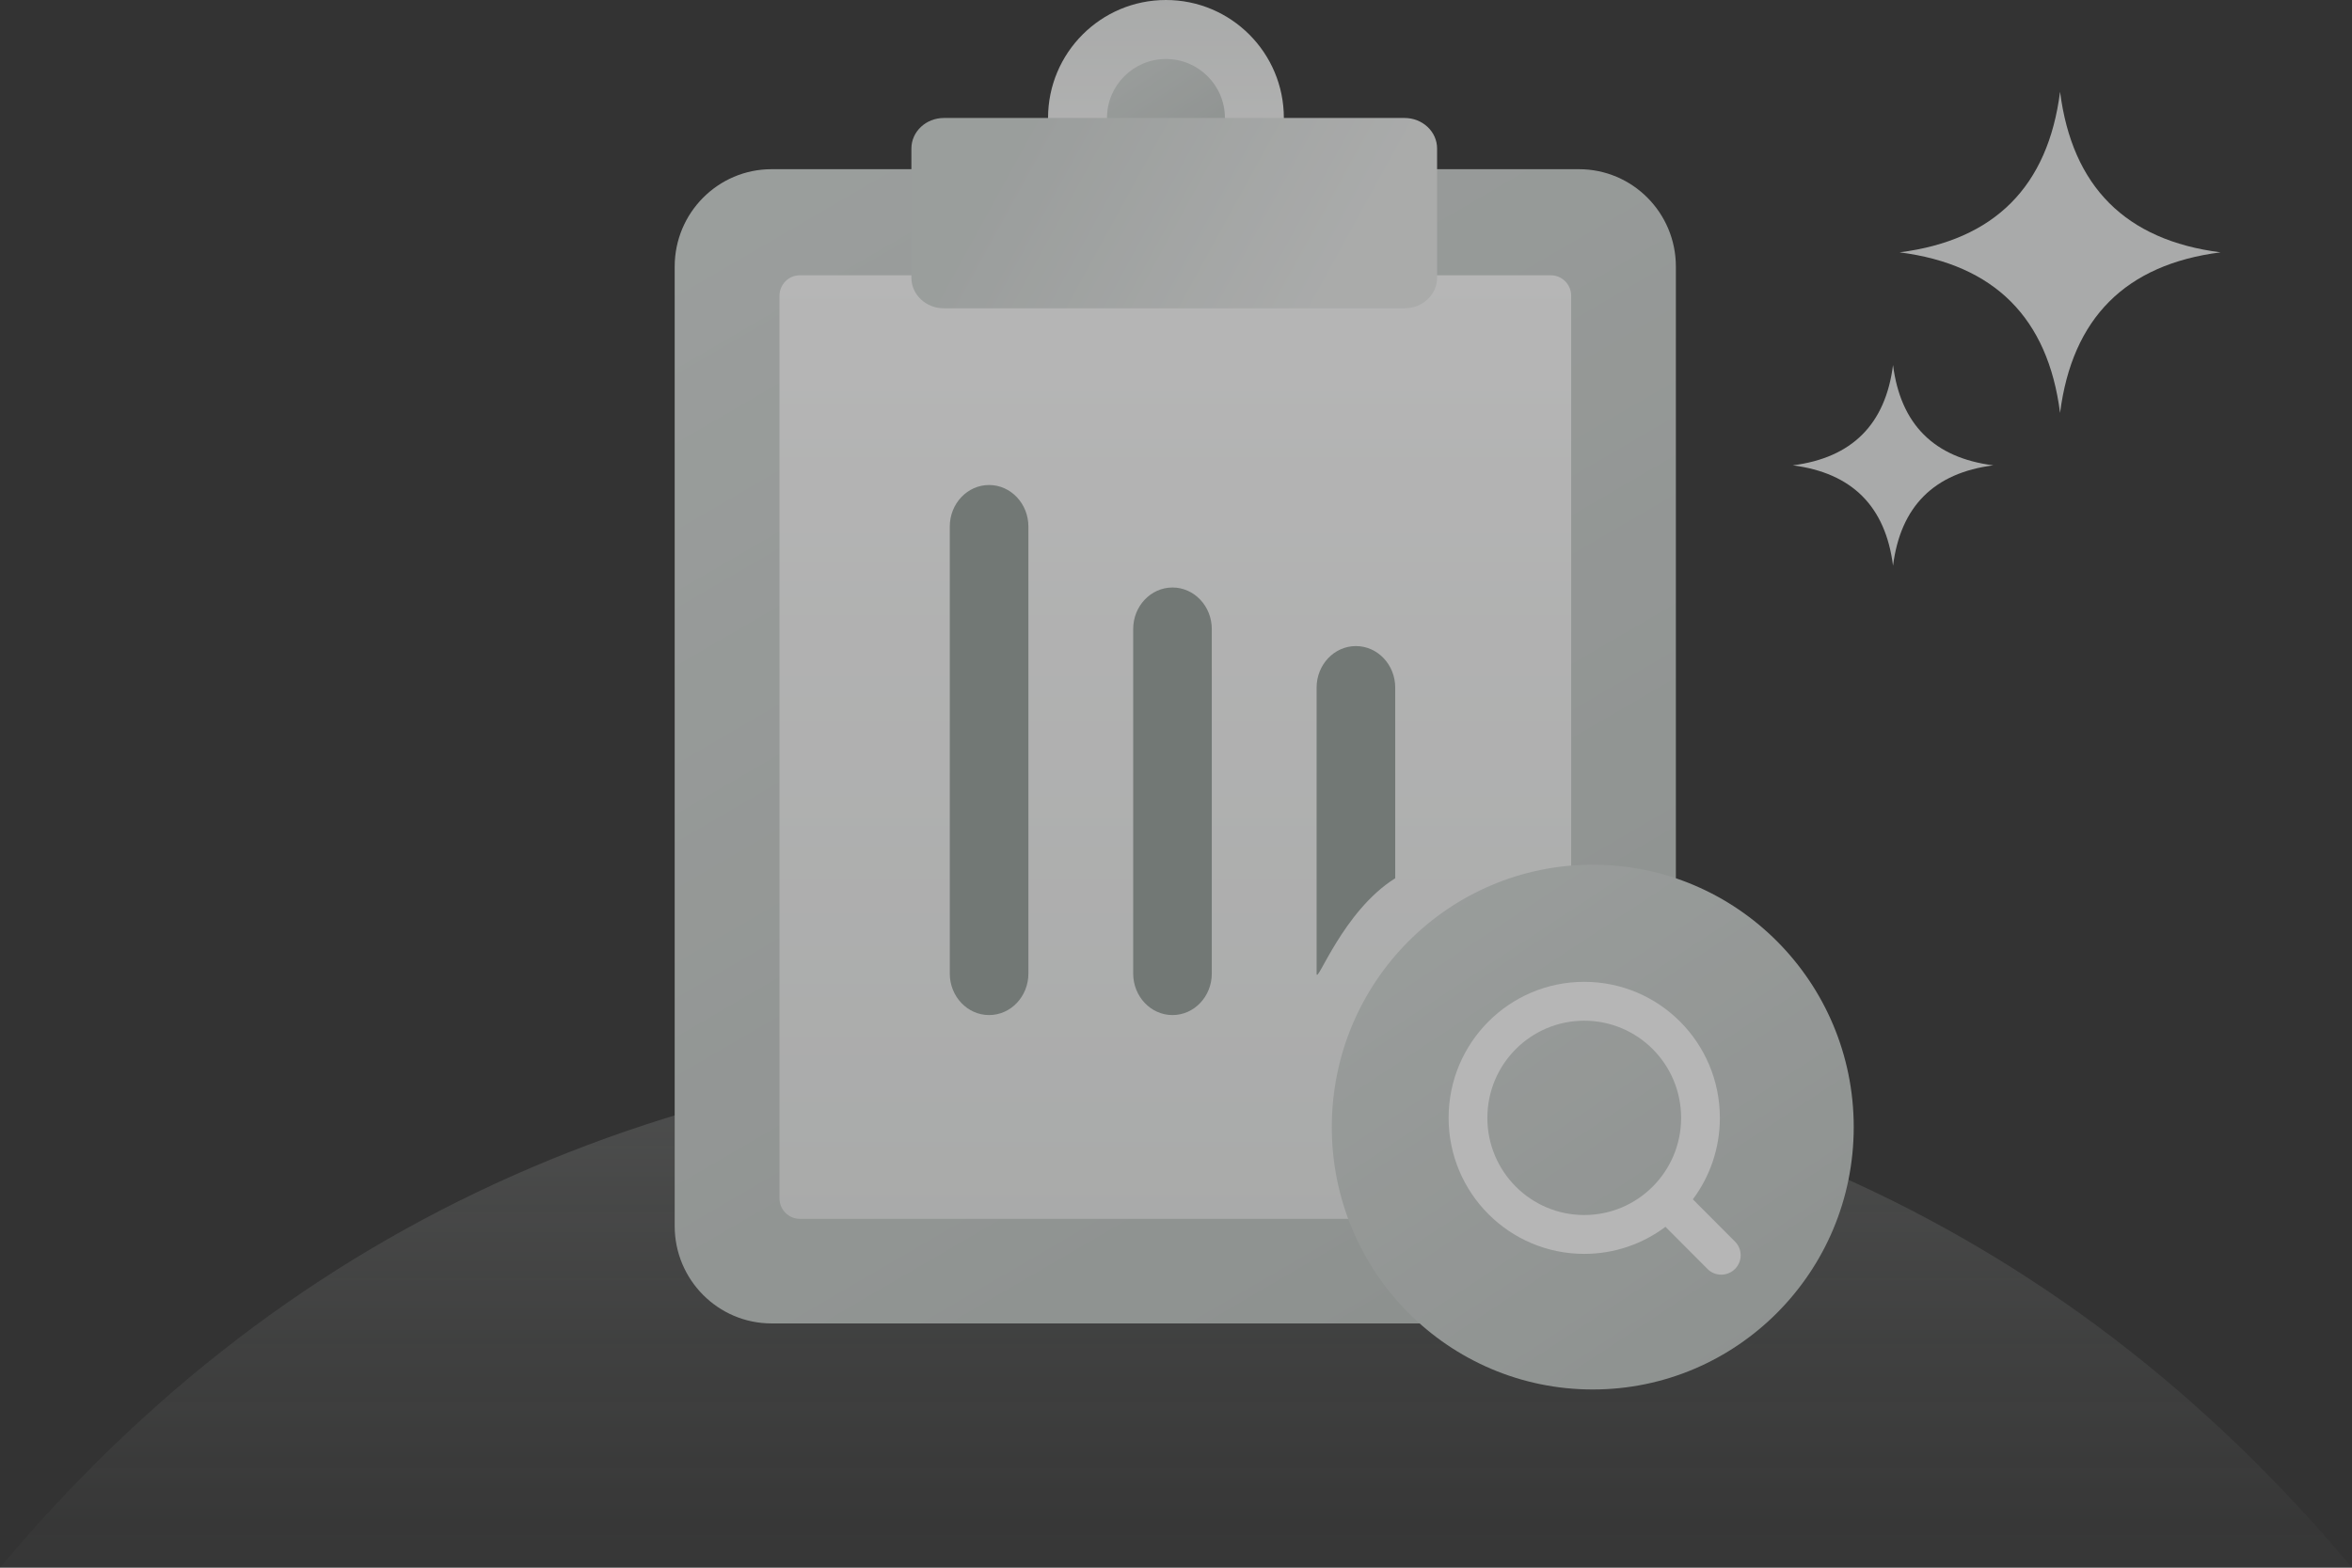 <?xml version="1.0" encoding="UTF-8"?>
<svg width="180px" height="120px" viewBox="0 0 180 120" version="1.1" xmlns="http://www.w3.org/2000/svg" xmlns:xlink="http://www.w3.org/1999/xlink">
    <rect x="0" y="0" width="180" height="120" fill="#333333" stroke="none"/>
    <title>编组 2</title>
    <defs>
        <linearGradient x1="50%" y1="100%" x2="50%" y2="0%" id="linearGradient-1">
            <stop stop-color="#BFC5C2" stop-opacity="0.107" offset="0%"></stop>
            <stop stop-color="#D4D9D7" offset="100%"></stop>
        </linearGradient>
        <linearGradient x1="50%" y1="-0%" x2="50%" y2="100.001%" id="linearGradient-2">
            <stop stop-color="#EBEDEC" offset="0%"></stop>
            <stop stop-color="#FFFFFF" offset="100%"></stop>
        </linearGradient>
        <linearGradient x1="14.502%" y1="-3.708%" x2="85.498%" y2="103.707%" id="linearGradient-3">
            <stop stop-color="#D4D9D7" offset="0%"></stop>
            <stop stop-color="#BFC5C2" offset="100%"></stop>
        </linearGradient>
        <linearGradient x1="23.26%" y1="-3.708%" x2="76.74%" y2="103.707%" id="linearGradient-4">
            <stop stop-color="#D4D9D7" offset="0%"></stop>
            <stop stop-color="#BFC5C2" offset="100%"></stop>
        </linearGradient>
        <linearGradient x1="50%" y1="100.001%" x2="50%" y2="-0%" id="linearGradient-5">
            <stop stop-color="#EBEDEC" offset="0%"></stop>
            <stop stop-color="#FFFFFF" offset="100%"></stop>
        </linearGradient>
        <linearGradient x1="14.445%" y1="42.956%" x2="85.554%" y2="57.044%" id="linearGradient-6">
            <stop stop-color="#D4D9D7" offset="0%"></stop>
            <stop stop-color="#ECEEED" offset="100%"></stop>
        </linearGradient>
        <linearGradient x1="14.844%" y1="-3.708%" x2="85.155%" y2="103.707%" id="linearGradient-7">
            <stop stop-color="#D4D9D7" offset="0%"></stop>
            <stop stop-color="#BFC5C2" offset="100%"></stop>
        </linearGradient>
    </defs>
    <g id="志愿参考" stroke="none" stroke-width="1" fill="none" fill-rule="evenodd" opacity="0.644">
        <g id="身份未通过" transform="translate(-630, -275)">
            <g id="编组-2" transform="translate(630, 275)">
                <path d="M0,120 C22.305,93.333 52.305,80 90,80 C127.695,80 157.695,93.333 180,120" id="路径-19备份-2" fill="url(#linearGradient-1)" opacity="0.277"></path>
                <ellipse id="椭圆形备份-3" fill="url(#linearGradient-2)" fill-rule="nonzero" cx="89.231" cy="9.031" rx="9.023" ry="9.031"></ellipse>
                <ellipse id="椭圆形备份-4" fill="url(#linearGradient-3)" fill-rule="nonzero" cx="89.231" cy="9.031" rx="4.512" ry="4.515"></ellipse>
                <path d="M120.839,101.303 L59.051,101.303 C54.953,101.303 51.634,97.963 51.634,93.844 L51.634,20.409 C51.634,16.289 54.955,12.951 59.051,12.951 L120.839,12.951 C124.936,12.951 128.256,16.291 128.256,20.409 L128.256,93.844 C128.256,97.963 124.934,101.303 120.839,101.303 Z" id="路径" fill="url(#linearGradient-4)" fill-rule="nonzero"></path>
                <path d="M118.682,93.297 L61.215,93.297 C60.354,93.297 59.655,92.595 59.655,91.728 L59.655,22.641 C59.655,21.775 60.352,21.071 61.215,21.071 L118.682,21.071 C119.543,21.071 120.243,21.773 120.243,22.641 L120.243,91.73 C120.243,92.595 119.543,93.297 118.682,93.297 Z" id="路径" fill="url(#linearGradient-5)" fill-rule="nonzero"></path>
                <path d="M107.495,23.6 L72.235,23.6 C70.863,23.6 69.75,22.554 69.75,21.263 L69.75,11.368 C69.75,10.077 70.863,9.031 72.235,9.031 L107.495,9.031 C108.868,9.031 109.981,10.077 109.981,11.368 L109.981,21.263 C109.981,22.554 108.868,23.6 107.495,23.6 Z" id="路径" fill="url(#linearGradient-6)" fill-rule="nonzero"></path>
                <g id="编组" transform="translate(72.688, 37.125)" fill="#959E9A" fill-rule="nonzero">
                    <path d="M20.114,23.295 L-14.101,23.295 C-15.856,23.295 -17.279,21.948 -17.279,20.287 L-17.279,20.287 C-17.279,18.626 -15.856,17.279 -14.101,17.279 L20.116,17.279 C21.871,17.279 23.295,18.626 23.295,20.287 L23.295,20.287 C23.293,21.948 21.869,23.295 20.114,23.295 Z" id="路径" transform="translate(3.008, 20.287) rotate(-90) translate(-3.008, -20.287) "></path>
                    <path d="M30.228,27.217 L3.858,27.217 C2.103,27.217 0.68,25.87 0.68,24.21 C0.68,22.549 2.103,21.202 3.858,21.202 L30.23,21.202 C31.985,21.202 33.408,22.549 33.408,24.21 C33.406,25.872 31.983,27.217 30.228,27.217 Z" id="路径" transform="translate(17.044, 24.21) rotate(-90) translate(-17.044, -24.21) "></path>
                    <path d="M40.483,27.92 L25.891,27.92 C23.382,23.909 17.676,21.904 18.597,21.904 L40.485,21.904 C42.24,21.904 43.664,23.251 43.664,24.912 C43.662,26.574 42.238,27.92 40.483,27.92 Z" id="路径备份" transform="translate(31.081, 24.912) rotate(-90) translate(-31.081, -24.912) "></path>
                </g>
                <ellipse id="椭圆形" fill="url(#linearGradient-7)" fill-rule="nonzero" cx="121.895" cy="86.274" rx="19.972" ry="20.085"></ellipse>
                <g id="搜索" transform="translate(110.863, 75.155)" fill="#FFFFFF" fill-rule="nonzero">
                    <path d="M16.596,18.752 C14.863,20.053 12.711,20.824 10.38,20.824 C4.647,20.824 0,16.163 0,10.412 C0,4.662 4.647,0 10.38,0 C16.112,0 20.76,4.662 20.76,10.412 C20.76,12.751 19.991,14.91 18.693,16.648 L21.918,19.883 C22.495,20.461 22.497,21.397 21.914,21.982 C21.334,22.563 20.387,22.555 19.821,21.987 L16.596,18.752 Z M10.38,17.85 C14.475,17.85 17.794,14.52 17.794,10.412 C17.794,6.305 14.475,2.975 10.38,2.975 C6.285,2.975 2.966,6.305 2.966,10.412 C2.966,14.52 6.285,17.85 10.38,17.85 Z" id="形状"></path>
                </g>
                <path d="M157.661,24.643 C154.765,24.642 151.869,25.761 148.974,28 C151.213,25.105 152.332,22.209 152.33,19.313 C152.329,16.417 151.208,13.521 148.967,10.624 C151.864,12.865 154.76,13.986 157.656,13.987 C160.552,13.988 163.448,12.87 166.343,10.631 C164.104,13.526 162.985,16.421 162.986,19.317 C162.988,22.213 164.109,25.11 166.35,28.007 C163.453,25.766 160.557,24.644 157.661,24.643 Z" id="星形备份-2" fill="#EBEDEC" transform="translate(157.658, 19.315) rotate(45) translate(-157.658, -19.315) "></path>
                <path d="M144.877,38.949 C143.067,38.949 141.258,39.648 139.449,41.046 C140.848,39.238 141.547,37.428 141.546,35.619 C141.546,33.81 140.845,32 139.445,30.19 C141.255,31.59 143.065,32.291 144.874,32.291 C146.683,32.292 148.493,31.593 150.301,30.194 C148.903,32.003 148.204,33.812 148.204,35.622 C148.205,37.431 148.905,39.241 150.306,41.051 C148.496,39.65 146.686,38.95 144.877,38.949 Z" id="星形备份-3" fill="#EBEDEC" transform="translate(144.875, 35.62) rotate(45) translate(-144.875, -35.62) "></path>
            </g>
        </g>
    </g>
</svg>